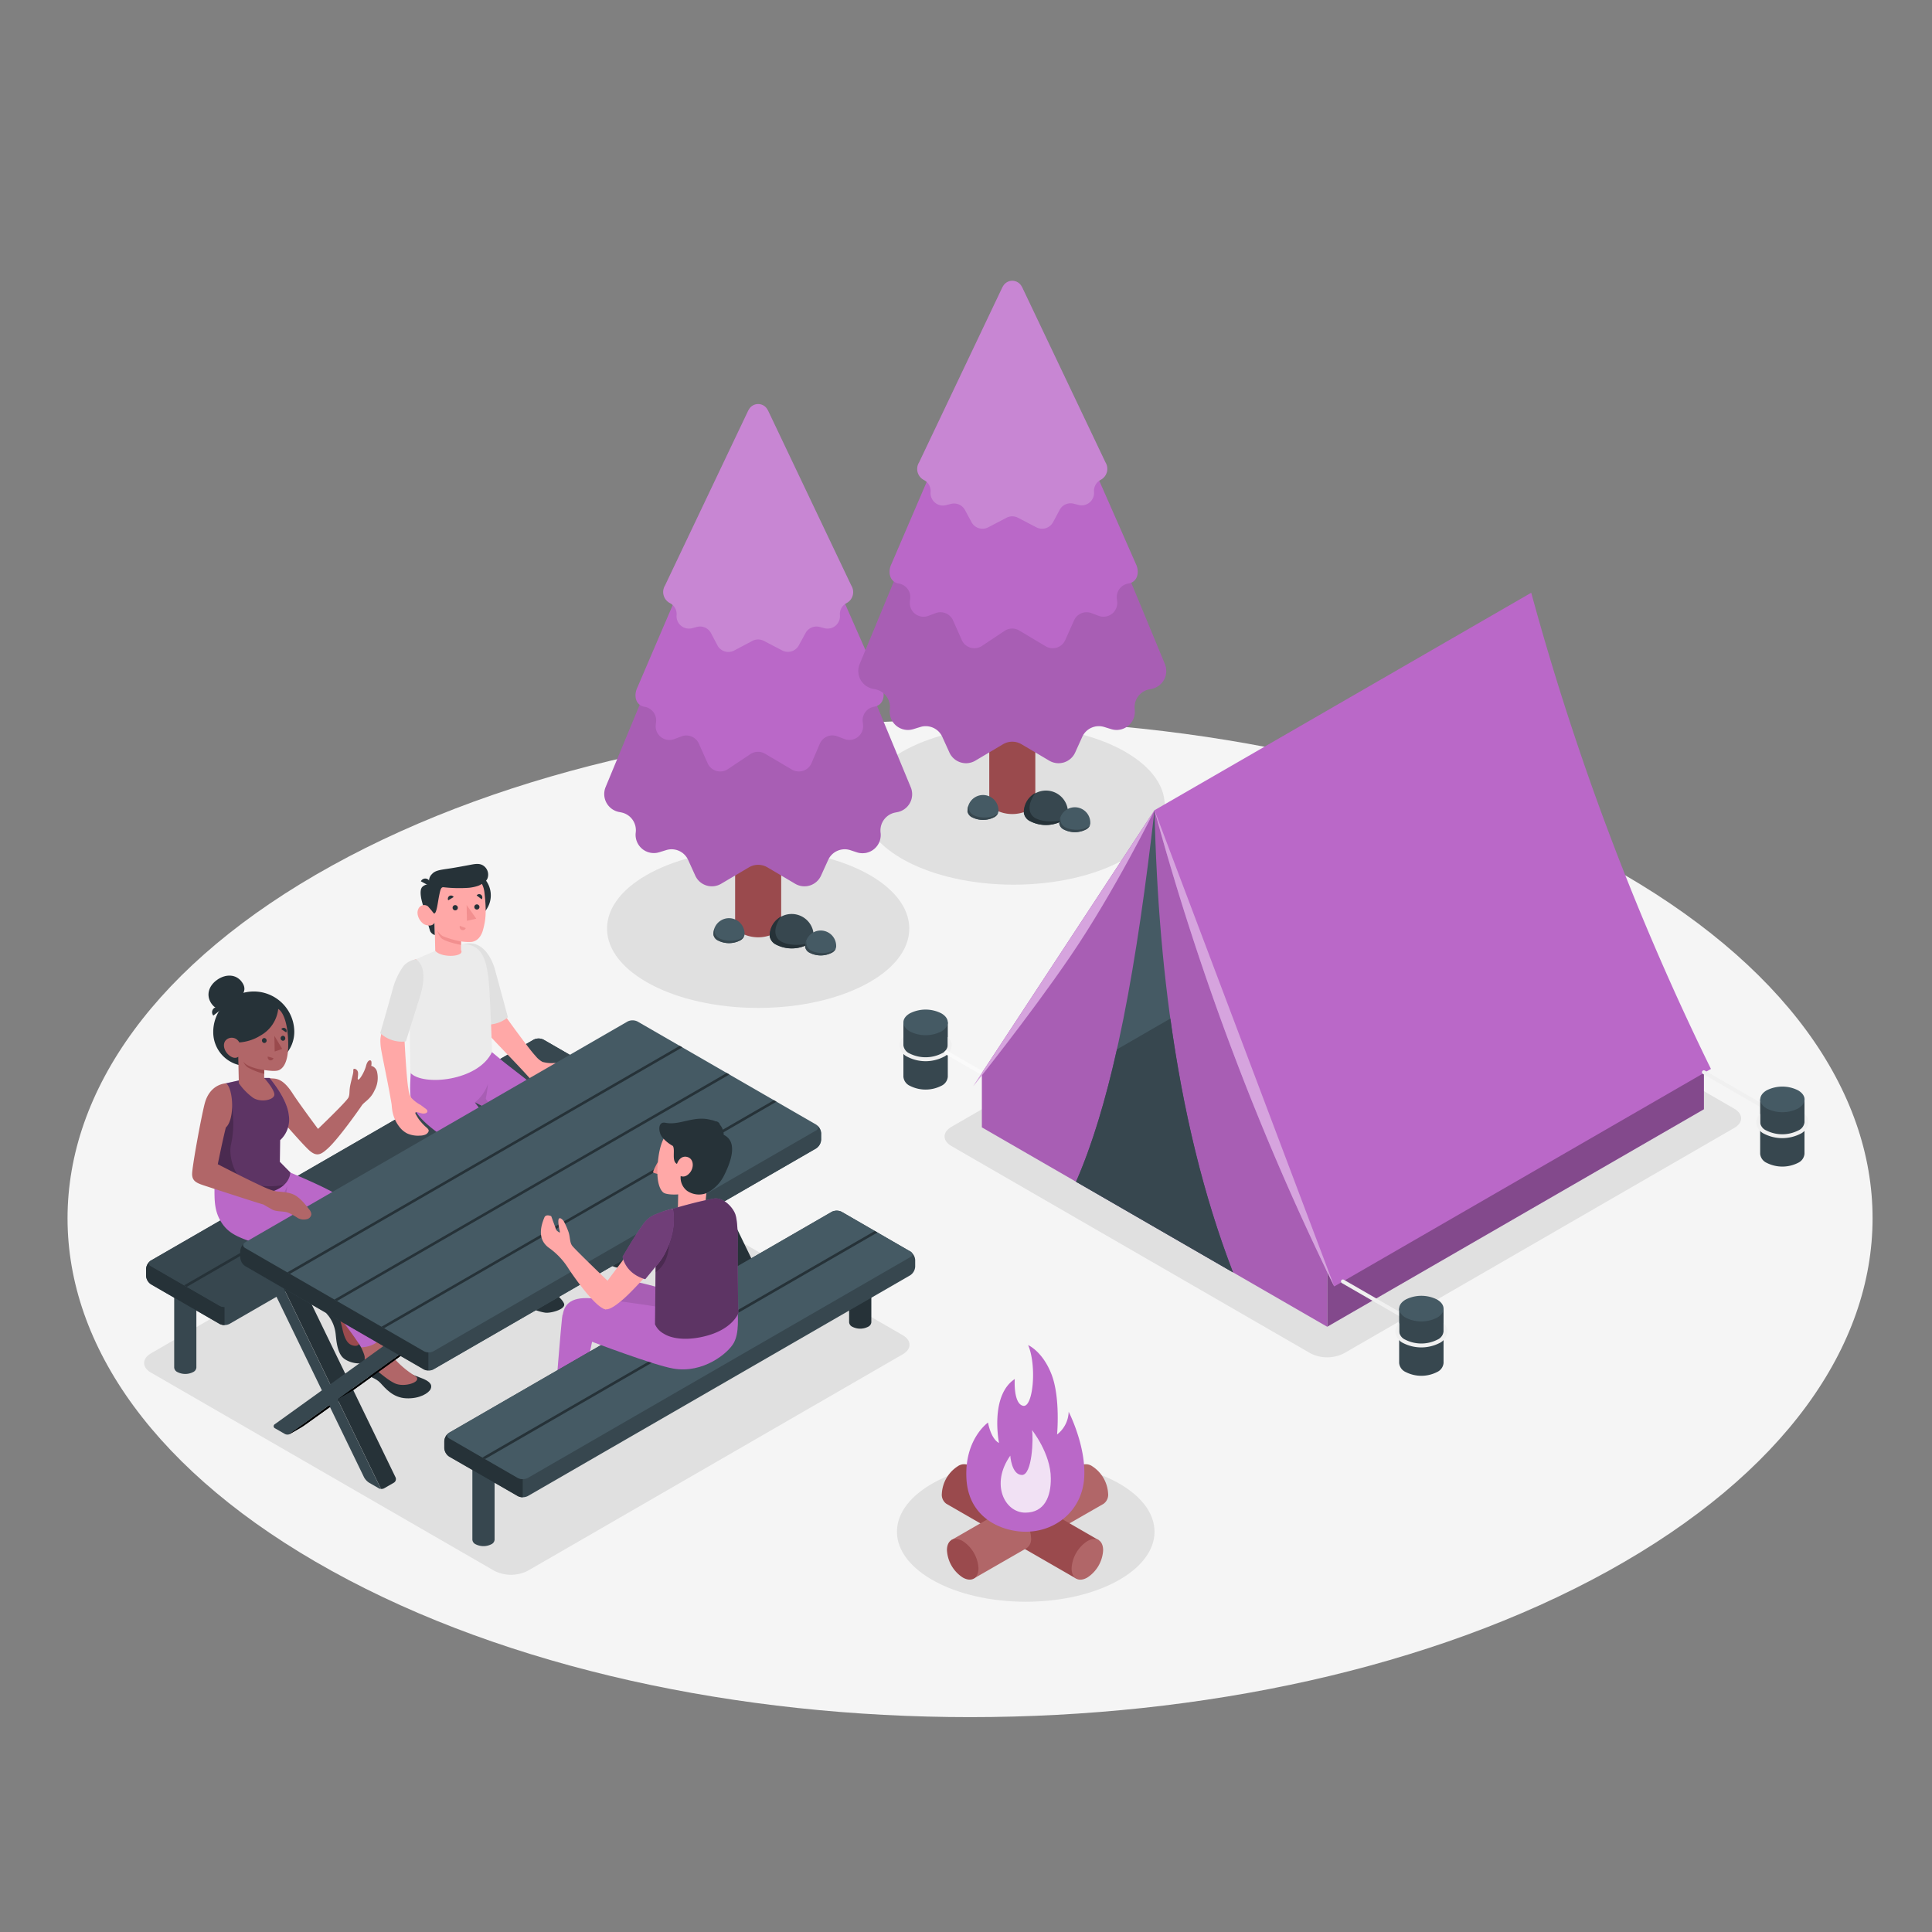 <svg xmlns="http://www.w3.org/2000/svg" viewBox="0 0 500 500"><rect x="0" y="0" width="500" height="500" fill="#808080" stroke="none"/><g id="Floor"><path id="floor" d="M85.89,406.57C177.11,457,325,457,416.21,406.57s91.22-132.13,0-182.54-239.11-50.4-330.32,0S-5.33,356.17,85.89,406.57Z" style="fill:#f5f5f5"></path></g><g id="Shadows"><path id="Shadow" d="M246.25,296.61l92.9,53.63a9.57,9.57,0,0,0,8.66,0l101-58.32c2.39-1.38,2.39-3.62,0-5l-92.89-53.63a9.57,9.57,0,0,0-8.66,0l-101,58.32C243.86,293,243.86,295.23,246.25,296.61Z" style="fill:#e0e0e0"></path><ellipse id="shadow" cx="196.21" cy="240.31" rx="39.11" ry="20.54" style="fill:#e0e0e0"></ellipse><ellipse id="shadow" cx="265.46" cy="396.41" rx="33.33" ry="18.12" style="fill:#e0e0e0"></ellipse><ellipse id="shadow" cx="262.33" cy="208.41" rx="39.11" ry="20.54" style="fill:#e0e0e0"></ellipse><path id="shadow" d="M39.09,355.24l88.83,51.28a9.57,9.57,0,0,0,8.66,0l97-56c2.4-1.38,2.4-3.62,0-5l-88.85-51.3a9.57,9.57,0,0,0-8.66,0l-96.95,56C36.7,351.62,36.7,353.86,39.09,355.24Z" style="fill:#e0e0e0"></path></g><g id="Trees"><g id="Pine"><path d="M202.17,165.76v73.37a3,3,0,0,1-1.74,2.44,9.34,9.34,0,0,1-8.43,0,3,3,0,0,1-1.75-2.44V165.76Z" style="fill:#9a4a4d"></path><path d="M156.72,203.73l36.92-89.14h5.14l36.92,89.15a4.71,4.71,0,0,1-3.44,6.43l-.6.12a4.73,4.73,0,0,0-3.77,5.22h0a4.71,4.71,0,0,1-6.07,5.09L220,220a4.71,4.71,0,0,0-5.68,2.56l-1.84,4.05a4.71,4.71,0,0,1-6.7,2.1l-7.16-4.24a4.71,4.71,0,0,0-4.81,0l-7.17,4.24a4.71,4.71,0,0,1-6.7-2.1l-1.84-4.05a4.71,4.71,0,0,0-5.68-2.56l-1.82.56a4.72,4.72,0,0,1-6.07-5.1h0a4.7,4.7,0,0,0-3.76-5.21l-.61-.12A4.73,4.73,0,0,1,156.72,203.73Z" style="fill:#BA68C8"></path><path d="M156.72,203.73l36.92-89.14h5.14l36.92,89.15a4.71,4.71,0,0,1-3.44,6.43l-.6.12a4.73,4.73,0,0,0-3.77,5.22h0a4.71,4.71,0,0,1-6.07,5.09L220,220a4.71,4.71,0,0,0-5.68,2.56l-1.84,4.05a4.71,4.71,0,0,1-6.7,2.1l-7.16-4.24a4.71,4.71,0,0,0-4.81,0l-7.17,4.24a4.71,4.71,0,0,1-6.7-2.1l-1.84-4.05a4.71,4.71,0,0,0-5.68-2.56l-1.82.56a4.72,4.72,0,0,1-6.07-5.1h0a4.7,4.7,0,0,0-3.76-5.21l-.61-.12A4.73,4.73,0,0,1,156.72,203.73Z" style="opacity:0.1"></path><path d="M165,177.81,193.64,111h5.14l29.4,66.79c1.06,2.15.45,4.71-1.91,5.1a3.56,3.56,0,0,0-3,3.93l.08.69a3.56,3.56,0,0,1-4.82,3.74l-1.82-.69a3.56,3.56,0,0,0-4.53,1.88L210,197.54a3.57,3.57,0,0,1-5.09,1.61L198,195.07a3.58,3.58,0,0,0-3.66,0l-6.12,4.08a3.56,3.56,0,0,1-5.08-1.61l-2.27-5.08a3.55,3.55,0,0,0-4.52-1.88l-1.83.69a3.56,3.56,0,0,1-4.81-3.74l.08-.69a3.57,3.57,0,0,0-3-3.93h0C164.5,182.52,163.9,180,165,177.81Z" style="fill:#BA68C8"></path><path d="M172.1,151.54l21.56-45.32.17-.27a2.74,2.74,0,0,1,4.76,0l.17.28,21.56,45.32a3.22,3.22,0,0,1-1.16,4.49l-.16.09a3.2,3.2,0,0,0-1.63,3.07,3.21,3.21,0,0,1-4,3.38l-1.25-.33a3.22,3.22,0,0,0-3.65,1.59L206.74,167a3.2,3.2,0,0,1-4.32,1.33l-4.72-2.46a3.2,3.2,0,0,0-3,0L190,168.36a3.21,3.21,0,0,1-4.32-1.33L184,163.84a3.21,3.21,0,0,0-3.65-1.59l-1.25.33a3.21,3.21,0,0,1-4-3.38h0a3.19,3.19,0,0,0-1.63-3.07l-.16-.09A3.23,3.23,0,0,1,172.1,151.54Z" style="fill:#BA68C8"></path><path d="M172.1,151.54l21.56-45.32.17-.27a2.74,2.74,0,0,1,4.76,0l.17.28,21.56,45.32a3.22,3.22,0,0,1-1.16,4.49l-.16.09a3.2,3.2,0,0,0-1.63,3.07,3.21,3.21,0,0,1-4,3.38l-1.25-.33a3.22,3.22,0,0,0-3.65,1.59L206.74,167a3.2,3.2,0,0,1-4.32,1.33l-4.72-2.46a3.2,3.2,0,0,0-3,0L190,168.36a3.21,3.21,0,0,1-4.32-1.33L184,163.84a3.21,3.21,0,0,0-3.65-1.59l-1.25.33a3.21,3.21,0,0,1-4-3.38h0a3.19,3.19,0,0,0-1.63-3.07l-.16-.09A3.23,3.23,0,0,1,172.1,151.54Z" style="fill:#fff;opacity:0.2"></path><path d="M199.19,242a5.7,5.7,0,0,1,11.39,0,.92.92,0,0,1,0,.16.81.81,0,0,1,0,.16,2.89,2.89,0,0,1-1.66,2.17,8.88,8.88,0,0,1-8.06,0,3,3,0,0,1-1.67-2.17V242Z" style="fill:#37474f"></path><path d="M200.86,244.44a3,3,0,0,1-1.67-2.17V242a5.68,5.68,0,0,1,3-4.83s-2.84,3.57-.76,5.92c1.43,1.63,6.34,1.92,8.5.64a3.91,3.91,0,0,1-1,.76A8.88,8.88,0,0,1,200.86,244.44Z" style="fill:#263238"></path><path d="M208.4,244.82a4,4,0,0,1,8,0v.23a2.08,2.08,0,0,1-1.18,1.53,6.27,6.27,0,0,1-5.69,0,2.08,2.08,0,0,1-1.18-1.53v-.23Z" style="fill:#455a64"></path><path d="M209.58,246.58a2.08,2.08,0,0,1-1.18-1.53v-.23a4.14,4.14,0,0,1,.27-1.33c-.09,1.72.72,2.77,3.26,3.09s4.21-.75,4.43-1.14a2.36,2.36,0,0,1-1.09,1.14A6.27,6.27,0,0,1,209.58,246.58Z" style="fill:#37474f"></path><path d="M184.64,241.65a4,4,0,0,1,8.05,0v.22a2.06,2.06,0,0,1-1.18,1.53,6.27,6.27,0,0,1-5.69,0,2.06,2.06,0,0,1-1.18-1.53v-.22Z" style="fill:#455a64"></path><path d="M185.82,243.4a2.06,2.06,0,0,1-1.18-1.53v-.22a4,4,0,0,1,.28-1.34c-.1,1.73.71,2.77,3.26,3.1s4.2-.75,4.42-1.15a2.32,2.32,0,0,1-1.09,1.14A6.27,6.27,0,0,1,185.82,243.4Z" style="fill:#37474f"></path></g><g id="pine"><path d="M267.94,133.86v73.38a3,3,0,0,1-1.75,2.43,9.34,9.34,0,0,1-8.43,0,3,3,0,0,1-1.74-2.43V133.86Z" style="fill:#9a4a4d"></path><path d="M222.49,171.84l36.92-89.15h5.14l36.91,89.15a4.72,4.72,0,0,1-3.44,6.44l-.6.12a4.7,4.7,0,0,0-3.76,5.21h0a4.72,4.72,0,0,1-6.07,5.09l-1.82-.56a4.72,4.72,0,0,0-5.69,2.56l-1.83,4.05a4.72,4.72,0,0,1-6.7,2.11l-7.17-4.25a4.71,4.71,0,0,0-4.81,0l-7.16,4.25a4.72,4.72,0,0,1-6.7-2.11l-1.84-4.05a4.71,4.71,0,0,0-5.68-2.56l-1.83.56a4.71,4.71,0,0,1-6.06-5.1h0a4.73,4.73,0,0,0-3.77-5.21l-.6-.12A4.71,4.71,0,0,1,222.49,171.84Z" style="fill:#BA68C8"></path><path d="M222.49,171.84l36.92-89.15h5.14l36.91,89.15a4.72,4.72,0,0,1-3.44,6.44l-.6.12a4.7,4.7,0,0,0-3.76,5.21h0a4.72,4.72,0,0,1-6.07,5.09l-1.82-.56a4.72,4.72,0,0,0-5.69,2.56l-1.83,4.05a4.72,4.72,0,0,1-6.7,2.11l-7.17-4.25a4.71,4.71,0,0,0-4.81,0l-7.16,4.25a4.72,4.72,0,0,1-6.7-2.11l-1.84-4.05a4.71,4.71,0,0,0-5.68-2.56l-1.83.56a4.71,4.71,0,0,1-6.06-5.1h0a4.73,4.73,0,0,0-3.77-5.21l-.6-.12A4.71,4.71,0,0,1,222.49,171.84Z" style="opacity:0.1"></path><path d="M230.72,145.92l28.69-66.8h5.14l29.4,66.8c1.05,2.14.45,4.71-1.91,5.09a3.57,3.57,0,0,0-3,3.94l.08.68a3.56,3.56,0,0,1-4.81,3.74l-1.83-.69a3.56,3.56,0,0,0-4.52,1.88l-2.27,5.08a3.55,3.55,0,0,1-5.08,1.61l-6.83-4.07a3.54,3.54,0,0,0-3.66,0L254,167.25a3.56,3.56,0,0,1-5.09-1.61l-2.26-5.08a3.57,3.57,0,0,0-4.53-1.88l-1.82.69a3.56,3.56,0,0,1-4.82-3.74l.08-.69a3.56,3.56,0,0,0-3-3.93h0C230.27,150.62,229.66,148.06,230.72,145.92Z" style="fill:#BA68C8"></path><path d="M237.87,119.65l21.56-45.33.17-.27a2.74,2.74,0,0,1,4.76,0l.17.28,21.56,45.32a3.21,3.21,0,0,1-1.17,4.49l-.15.09a3.23,3.23,0,0,0-1.64,3.07,3.21,3.21,0,0,1-4,3.38l-1.24-.32a3.2,3.2,0,0,0-3.65,1.59l-1.71,3.19a3.22,3.22,0,0,1-4.32,1.33L263.47,134a3.2,3.2,0,0,0-3,0l-4.72,2.47a3.22,3.22,0,0,1-4.32-1.33L249.74,132a3.21,3.21,0,0,0-3.65-1.59l-1.25.32a3.21,3.21,0,0,1-4-3.38h0a3.2,3.2,0,0,0-1.63-3.07l-.16-.09A3.21,3.21,0,0,1,237.87,119.65Z" style="fill:#BA68C8"></path><path d="M237.87,119.65l21.56-45.33.17-.27a2.74,2.74,0,0,1,4.76,0l.17.28,21.56,45.32a3.21,3.21,0,0,1-1.17,4.49l-.15.09a3.23,3.23,0,0,0-1.64,3.07,3.21,3.21,0,0,1-4,3.38l-1.24-.32a3.2,3.2,0,0,0-3.65,1.59l-1.71,3.19a3.22,3.22,0,0,1-4.32,1.33L263.47,134a3.2,3.2,0,0,0-3,0l-4.72,2.47a3.22,3.22,0,0,1-4.32-1.33L249.74,132a3.21,3.21,0,0,0-3.65-1.59l-1.25.32a3.21,3.21,0,0,1-4-3.38h0a3.2,3.2,0,0,0-1.63-3.07l-.16-.09A3.21,3.21,0,0,1,237.87,119.65Z" style="fill:#fff;opacity:0.2"></path><path d="M265,210.06a5.7,5.7,0,0,1,11.39,0v.32a2.93,2.93,0,0,1-1.66,2.16,8.88,8.88,0,0,1-8.06,0,2.89,2.89,0,0,1-1.67-2.16.92.92,0,0,1,0-.16A.81.81,0,0,1,265,210.06Z" style="fill:#37474f"></path><path d="M266.63,212.54a2.89,2.89,0,0,1-1.67-2.16.92.92,0,0,1,0-.16.81.81,0,0,1,0-.16,5.68,5.68,0,0,1,3-4.84c0,.05-2.83,3.58-.76,5.93,1.43,1.62,6.35,1.92,8.51.63a4.11,4.11,0,0,1-1,.76A8.88,8.88,0,0,1,266.63,212.54Z" style="fill:#263238"></path><path d="M274.17,212.92a4,4,0,0,1,8,0,.49.49,0,0,1,0,.12.41.41,0,0,1,0,.11,2,2,0,0,1-1.17,1.53,6.27,6.27,0,0,1-5.69,0,2.06,2.06,0,0,1-1.18-1.53v-.23Z" style="fill:#455a64"></path><path d="M275.35,214.68a2.06,2.06,0,0,1-1.18-1.53v-.23a3.94,3.94,0,0,1,.27-1.33c-.1,1.72.72,2.77,3.26,3.09s4.2-.75,4.42-1.14a2.34,2.34,0,0,1-1.08,1.14A6.27,6.27,0,0,1,275.35,214.68Z" style="fill:#37474f"></path><path d="M250.41,209.75a4,4,0,0,1,8,0,.41.41,0,0,1,0,.11.49.49,0,0,1,0,.12,2.06,2.06,0,0,1-1.17,1.53,6.33,6.33,0,0,1-5.69,0,2.1,2.1,0,0,1-1.18-1.53v-.23Z" style="fill:#455a64"></path><path d="M251.59,211.51a2.1,2.1,0,0,1-1.18-1.53v-.23a4,4,0,0,1,.27-1.34c-.1,1.73.72,2.78,3.26,3.1s4.2-.75,4.42-1.14a2.42,2.42,0,0,1-1.08,1.14A6.33,6.33,0,0,1,251.59,211.51Z" style="fill:#37474f"></path></g></g><g id="Tent"><g id="tent"><path d="M245.29,278.66V264.59H233.8v14.07a2.86,2.86,0,0,0,1.68,2.35,9,9,0,0,0,8.13,0A2.86,2.86,0,0,0,245.29,278.66Z" style="fill:#37474f"></path><path d="M235.48,262.25a9,9,0,0,1,8.13,0c2.24,1.29,2.24,3.39,0,4.69a9,9,0,0,1-8.13,0C233.24,265.64,233.24,263.54,235.48,262.25Z" style="fill:#455a64"></path><path d="M245.29,268.35v2.16h0a2.64,2.64,0,0,1-1.58,2.12,9.26,9.26,0,0,1-8.33,0,2.66,2.66,0,0,1-1.58-2.12h0v-2.15a3.07,3.07,0,0,0-1,2.16h0a3.56,3.56,0,0,0,2.08,3,10.28,10.28,0,0,0,9.33,0,3.57,3.57,0,0,0,2.08-3A3,3,0,0,0,245.29,268.35Z" style="fill:#f0f0f0"></path><path d="M259.54,281.32a.47.47,0,0,1-.25-.07l-14.56-8.41a.5.5,0,1,1,.5-.86l14.56,8.41a.5.5,0,0,1,.19.68A.52.52,0,0,1,259.54,281.32Z" style="fill:#fafafa"></path><polygon points="343.48 343.36 343.48 329.29 440.97 273 440.97 287.07 343.48 343.36" style="fill:#BA68C8"></polygon><polygon points="343.48 343.36 343.48 329.29 440.97 273 440.97 287.07 343.48 343.36" style="opacity:0.3"></polygon><polygon points="254.11 291.76 343.48 343.36 343.48 329.29 298.79 209.68 254.11 277.69 254.11 291.76" style="fill:#BA68C8"></polygon><polygon points="254.11 291.76 343.48 343.36 343.48 329.29 298.79 209.68 254.11 277.69 254.11 291.76" style="opacity:0.1"></polygon><path d="M298.79,209.68l-46.91,71.41s14.22-17.64,25-33.42C288.43,230.79,298.79,209.68,298.79,209.68Z" style="fill:#BA68C8"></path><path d="M319.1,329.29c-13.12-34-19.31-74.43-20.31-119.61-4.44,38.67-10.29,73.32-20.31,96.15Z" style="fill:#455a64"></path><path d="M345.3,332.93a694.21,694.21,0,0,1-46.51-123.25l97.49-56.28a694.11,694.11,0,0,0,46.51,123.24Z" style="fill:#BA68C8"></path><path d="M345.3,332.93,298.79,209.68A694.21,694.21,0,0,0,345.3,332.93Z" style="fill:#BA68C8"></path><path d="M298.79,209.68l-46.91,71.41s14.22-17.64,25-33.42C288.43,230.79,298.79,209.68,298.79,209.68Z" style="fill:#fff;opacity:0.4"></path><path d="M345.3,332.93,298.79,209.68A694.21,694.21,0,0,0,345.3,332.93Z" style="fill:#fff;opacity:0.4"></path><path d="M289.06,271.59c-2.94,13.09-6.39,24.7-10.58,34.24l40.62,23.46c-7.64-19.83-12.92-41.84-16.21-65.69Z" style="fill:#37474f"></path><path d="M367.85,343.86a.45.45,0,0,1-.25-.07l-20.31-11.72a.51.51,0,0,1-.18-.69.49.49,0,0,1,.68-.18l20.31,11.72a.51.51,0,0,1,.18.69A.5.5,0,0,1,367.85,343.86Z" style="fill:#f0f0f0"></path><path d="M373.59,352.74V338.67H362.1v14.07a2.85,2.85,0,0,0,1.69,2.34,8.94,8.94,0,0,0,8.12,0A2.84,2.84,0,0,0,373.59,352.74Z" style="fill:#37474f"></path><path d="M363.79,336.32a9,9,0,0,1,8.12,0c2.24,1.3,2.24,3.4,0,4.69a8.94,8.94,0,0,1-8.12,0C361.54,339.72,361.54,337.62,363.79,336.32Z" style="fill:#455a64"></path><path d="M373.59,342.42v2.16h0A2.63,2.63,0,0,1,372,346.7a9.19,9.19,0,0,1-8.33,0,2.62,2.62,0,0,1-1.57-2.11h0v-2.16a3.06,3.06,0,0,0-1,2.17h0a3.57,3.57,0,0,0,2.07,3,10.36,10.36,0,0,0,9.33,0,3.57,3.57,0,0,0,2.08-3A3,3,0,0,0,373.59,342.42Z" style="fill:#f0f0f0"></path><path d="M461.27,289.72a.59.59,0,0,1-.25-.07l-20.31-11.73a.5.5,0,0,1-.18-.68.5.5,0,0,1,.68-.18l20.31,11.72a.51.51,0,0,1,.19.69A.5.5,0,0,1,461.27,289.72Z" style="fill:#f0f0f0"></path><path d="M467,298.6V284.53H455.53V298.6a2.85,2.85,0,0,0,1.68,2.34,9,9,0,0,0,8.13,0A2.85,2.85,0,0,0,467,298.6Z" style="fill:#37474f"></path><path d="M457.21,282.18a9,9,0,0,1,8.13,0c2.24,1.3,2.24,3.4,0,4.69a9,9,0,0,1-8.13,0C455,285.58,455,283.48,457.21,282.18Z" style="fill:#455a64"></path><path d="M467,288.28v2.16h0a2.64,2.64,0,0,1-1.58,2.11,9.19,9.19,0,0,1-8.33,0,2.64,2.64,0,0,1-1.58-2.11v-2.17a3.07,3.07,0,0,0-1,2.17h0a3.58,3.58,0,0,0,2.08,3,10.36,10.36,0,0,0,9.33,0,3.59,3.59,0,0,0,2.08-3A3,3,0,0,0,467,288.28Z" style="fill:#f0f0f0"></path></g></g><g id="Characters"><g id="characters"><g id="Legs"><path d="M149,365.82a9,9,0,0,1,.55,2.15,4.77,4.77,0,0,1,.18,2.37,4,4,0,0,1-2.68,2.09,5.2,5.2,0,0,1-3.73-.81,10,10,0,0,0-6-2,8.77,8.77,0,0,1-5.23-2.17c-1.44-1.28-1.1-3.56,1.4-3.55,3,0,7.21.55,11.28,0Z" style="fill:#263238"></path><path d="M163.54,361.11a9.53,9.53,0,0,1,.55,2.15,4.74,4.74,0,0,1,.17,2.37,4,4,0,0,1-2.67,2.09,5.22,5.22,0,0,1-3.74-.81,9.88,9.88,0,0,0-6-2,8.77,8.77,0,0,1-5.23-2.17c-1.45-1.28-1.1-3.56,1.4-3.55,3,0,7.21.55,11.28,0Z" style="fill:#263238"></path><path d="M163.54,358v3.68s-.5,1.22-2.6,1.3a3.17,3.17,0,0,1-2.78-1.33V358Z" style="fill:#ffa8a7"></path><path d="M156.53,333.91c0,4.57,1.28,25.66,1.28,25.66s1.87,2.36,5.93,0l1.38-23.4Z" style="fill:#BA68C8"></path><g style="opacity:0.1"><path d="M156.53,333.91c0,4.57,1.28,25.66,1.28,25.66s1.87,2.36,5.93,0l1.38-23.4Z"></path></g><path d="M149.75,362.75l-.73,3.68s-.5,1.22-2.6,1.3a3.16,3.16,0,0,1-2.78-1.33l.3-4.23Z" style="fill:#ffa8a7"></path><path d="M145.58,340.23c-.38,2.11-2,23.25-2,23.25s2.07,2.89,6.13.53l4.34-20.65Z" style="fill:#BA68C8"></path></g><path d="M50.82,353.92V334.81H45.08v19.11a1.42,1.42,0,0,0,.84,1.17,4.47,4.47,0,0,0,4.06,0A1.42,1.42,0,0,0,50.82,353.92Z" style="fill:#37474f"></path><ellipse cx="47.95" cy="334.81" rx="2.87" ry="1.66" style="fill:#455a64"></ellipse><path d="M148.32,297.64V278.53h-5.75v19.11a1.42,1.42,0,0,0,.85,1.17,4.47,4.47,0,0,0,4.06,0A1.42,1.42,0,0,0,148.32,297.64Z" style="fill:#263238"></path><path d="M143.42,277.36a4.47,4.47,0,0,1,4.06,0,1.23,1.23,0,0,1,0,2.34,4.47,4.47,0,0,1-4.06,0A1.23,1.23,0,0,1,143.42,277.36Z" style="fill:#455a64"></path><path d="M37.8,328.45v1.69a2.87,2.87,0,0,0,1.29,2.25l17.72,10.23a2.88,2.88,0,0,0,2.59,0l99-57.13a2.9,2.9,0,0,0,1.3-2.25v-1.69a2.88,2.88,0,0,0-1.3-2.25l-17.72-10.23a2.88,2.88,0,0,0-2.59,0l-99,57.13A2.87,2.87,0,0,0,37.8,328.45Z" style="fill:#37474f"></path><path d="M58.11,338.24v4.69a2.64,2.64,0,0,1-1.3-.32L39.1,332.39a2.87,2.87,0,0,1-1.3-2.25v-1.69a2.87,2.87,0,0,1,1.06-2.08c-.47.4-.39,1,.24,1.33l17.71,10.22A2.64,2.64,0,0,0,58.11,338.24Z" style="fill:#263238"></path><path d="M39.09,327.7l17.72,10.23a2.9,2.9,0,0,0,2.6,0l99-57.13a.79.79,0,0,0,0-1.5l-17.72-10.23a2.88,2.88,0,0,0-2.59,0l-99,57.13A.79.79,0,0,0,39.09,327.7Z" style="fill:#37474f"></path><polygon points="47.66 332.64 149.21 274.02 149.89 274.41 48.34 333.04 47.66 332.64" style="fill:#263238"></polygon><g id="Character"><g id="Personaje"><polygon points="132.02 329.14 136.79 328.65 135.81 321.35 130.64 321.84 132.02 329.14" style="fill:#ffa8a7"></polygon><path d="M136.39,325.69l-.08-.65c.46.18,3.1,5,4.71,7s4.34,3.8,4.94,5.3-3.41,2.56-4.83,2.38c-1.64-.22-4.53-1.24-5.29-2.27s-1.16-2.59-1.78-3.34-3-2.34-3.35-3.65a12.63,12.63,0,0,1,.18-3.47c.18-.86.1-1.79.39-1.72l.13.69a4.51,4.51,0,0,0,2.59.51C134.7,326.45,136.42,326.22,136.39,325.69Z" style="fill:#263238"></path><polygon points="148.18 319.69 153.22 319.19 150.62 311.33 145.27 311.19 148.18 319.69" style="fill:#ffa8a7"></polygon><path d="M152.66,317.51c.24,0,.61.25,1.24.81a52,52,0,0,0,5.35,3.27c1.71.85,5,2.17,6.53,2.84.94.43.9,1.56-.07,2.21a8.24,8.24,0,0,1-6.19,1.38c-1.53-.34-6.38-3-7.64-2.89s-3.62.06-4.56-.59-.5-2.92-.23-4.09,0-2.66.46-2.57l.3.88c.55.83,5.11.18,5-.57Z" style="fill:#263238"></path><path d="M106.33,276.9c-.34,7.49-1,10.2,6.29,15.75,4.06,3.11,12,8.08,12,8.08a21.07,21.07,0,0,0,.78,8.83C127,314.9,131,324.28,131,324.28a6.8,6.8,0,0,0,5.35-.2s-1.22-7.83-1.78-13.43c-.89-8.85-1.66-11.84-2.05-13.47-.34-1.45-8-9.48-9.62-11.9l15.56,7.82s.08,4.81,1,7.39c2.43,6.68,7.58,16.84,7.58,16.84s3.92.4,5.56-.88c0,0-5-24.48-5.61-26.55-1.09-3.61-14.28-13.1-17-15.38-1.54-1.31-3.26-2.7-3.26-2.7Z" style="fill:#BA68C8"></path><path d="M122.94,285.28a10.48,10.48,0,0,0,3.32-4.72,24.28,24.28,0,0,1-.52,3.59c-.39,1.57,12.76,9,12.76,9Z" style="opacity:0.1"></path><path d="M142,282.84a5.73,5.73,0,0,0,2.56.32,6.83,6.83,0,0,0,3-1.27,3.85,3.85,0,0,0,1.06-1,1.5,1.5,0,0,0,.24-1.23c-.17-.38-.71-.45-1.07-.49a10.58,10.58,0,0,1-1.85-.43c-.3-.09-.6-.18-.9-.3s-.68-.32-1-.47c-.19-.09-.7-.34-.54-.62a.52.52,0,0,1,.3-.2c.36-.13.73-.21,1.09-.34a2,2,0,0,0,.91-.65.63.63,0,0,0,.14-.49.55.55,0,0,0-.35-.36,1.48,1.48,0,0,0-.51-.09l-1.58-.12a8.91,8.91,0,0,1-3.09-.28,5.75,5.75,0,0,1-1.77-1.49c-1.77-1.86-7.56-9.95-7.56-9.95l-3.47-11.49s-.86-6.07-5.48-7.15c-.92,1.43-2.47,1.49-.47,8.3,1.44,4.87,2.9,11.75,4.06,13.57a14.57,14.57,0,0,0,1.69,2.16c3.35,3.57,6.34,6.55,9.6,10.17.28.3.49.66.77,1A9.24,9.24,0,0,0,142,282.84Z" style="fill:#ffa8a7"></path><path d="M119.89,244.36a3.15,3.15,0,0,1,.56,2.61,18.5,18.5,0,0,0,.87,6.83c.91,2.92,3.38,11.23,3.38,11.23a8.25,8.25,0,0,0,6.75-1.76L128.12,251S126.1,242.64,119.89,244.36Z" style="fill:#e0e0e0"></path><path d="M107.59,248.28s-1.6,1.31-1.6,5.45v8.93l.23,15c3.2,3.48,17.58,2.16,21.13-5.43,0,0-.51-16.05-1-19.57-.66-4.78-1.86-8.23-6.47-8.33l-7,1.64Z" style="fill:#ebebeb"></path><path d="M103.41,291.69a5.9,5.9,0,0,0,2,1.66,6.86,6.86,0,0,0,3.24.55,3.8,3.8,0,0,0,1.42-.26,1.53,1.53,0,0,0,.87-.91c.07-.41-.36-.76-.64-1a11.4,11.4,0,0,1-1.33-1.36,8.19,8.19,0,0,1-.59-.73c-.22-.31-.41-.64-.62-1s-.41-.65-.12-.8a.5.5,0,0,1,.36,0c.37.08.73.22,1.1.29a1.83,1.83,0,0,0,1.11-.05.62.62,0,0,0,.38-.34.54.54,0,0,0-.09-.49,1.57,1.57,0,0,0-.38-.35l-1.28-.95a8.91,8.91,0,0,1-2.45-1.9,5.55,5.55,0,0,1-.69-2.21c-.5-2.52-1-12.45-1-12.45l3.25-11.56s3-6.19-.33-9.59c-1.54.71-3.33.55-5.3,7.36-1.41,4.88-3.88,11.47-3.88,13.62a14.86,14.86,0,0,0,.26,2.74c.91,4.81,1.83,8.92,2.63,13.73.07.41.06.83.13,1.23A9.27,9.27,0,0,0,103.41,291.69Z" style="fill:#ffa8a7"></path><path d="M107.59,248.28a5.59,5.59,0,0,0-3.06,1.59,18.34,18.34,0,0,0-2.93,6.22c-.8,3-3.19,11.29-3.19,11.29a8.24,8.24,0,0,0,6.63,2.14l3.82-12.18S111.14,250.34,107.59,248.28Z" style="fill:#e0e0e0"></path><path d="M114.06,231.7a6.48,6.48,0,1,0,6.47-6.47A6.48,6.48,0,0,0,114.06,231.7Z" style="fill:#263238"></path><path d="M109.94,235.57a52.64,52.64,0,0,0,1.39,5.43,2.08,2.08,0,0,0,1.22,1l-.07-3.28Z" style="fill:#263238"></path><path d="M111.18,228.88a2.3,2.3,0,0,0-1.9.67c-.82.84-.36,3.45.66,6l1.87.21Z" style="fill:#263238"></path><path d="M112.37,235.78c-.38.23-.91-.49-1.37-1a1.64,1.64,0,0,0-2.73.44c-.77,1.62.67,3.76,1.85,4.13,2,.65,2.36-.67,2.36-.67l.16,7.39c1.76,2,7.8,1.5,6.66-.19v-2.25a12.91,12.91,0,0,0,2.76.14c1.51-.23,2.45-1.42,2.91-3,.73-2.62,1-4.74.39-9.89-.68-5.65-7.25-5.71-10.8-3.47S112.37,235.78,112.37,235.78Z" style="fill:#ffa8a7"></path><path d="M112.37,236.41c-.19,0-.91-1.18-1.37-1.61-.65-.59.18-5.92.18-5.92a2.51,2.51,0,0,1,.63-2.69c.88-1,2.37-1.09,4.89-1.48,1.33-.21,3.34-.58,4.67-.83,1.58-.3,2.89-.61,4,.36a2.81,2.81,0,0,1,.77,3.15,2.72,2.72,0,0,1-.45.67,2.65,2.65,0,0,1-1.14.78s-.69.61-3.09.91a35.45,35.45,0,0,1-6.64-.13c-.7-.09-.85.58-1.22,2.42C113.28,233.66,113,236.4,112.37,236.41Z" style="fill:#263238"></path><path d="M111.19,229.3l-2.27-1.22a1.26,1.26,0,0,1,1.72-.57A1.37,1.37,0,0,1,111.19,229.3Z" style="fill:#263238"></path><path d="M119.3,243.65a25.42,25.42,0,0,1-4.54-1.31,3.84,3.84,0,0,1-1.63-1.6,5.25,5.25,0,0,0,.93,1.89c.86,1.1,5.24,1.91,5.24,1.91Z" style="fill:#f28f8f"></path><path d="M118.49,234.94a.68.68,0,1,1-.68-.7A.69.69,0,0,1,118.49,234.94Z" style="fill:#263238"></path><path d="M117.41,232.15,116,233a.87.87,0,0,1,.34-1.15A.81.81,0,0,1,117.41,232.15Z" style="fill:#263238"></path><path d="M119,239.6l1.54.58a.8.8,0,0,1-1,.51A.87.87,0,0,1,119,239.6Z" style="fill:#f28f8f"></path><path d="M124.67,232.74l-1.31-1a.8.8,0,0,1,1.14-.17A.86.86,0,0,1,124.67,232.74Z" style="fill:#263238"></path><path d="M124.09,234.75a.67.67,0,1,1-.67-.7A.68.68,0,0,1,124.09,234.75Z" style="fill:#263238"></path><polygon points="120.76 234.21 120.84 238.3 123.26 237.76 120.76 234.21" style="fill:#f28f8f"></polygon></g></g><path d="M69.74,279c1.1.34,3-.67,6,4,1.72,2.66,6.56,9.16,6.56,9.16S89.79,285,90.2,284s.07-1.52.55-3.61.74-2.72.68-3.42,1.1-.32,1.22.58-.29,1.88.1,1.85,1.59-2,2-3.61,1.29-1.62,1.37-1a2.75,2.75,0,0,1-.05,1.05,2.06,2.06,0,0,1,1.48,1.43,6.84,6.84,0,0,1-.66,5c-1,2.21-2.64,2.9-3.26,3.83s-6,8.59-8.77,11.1c-1.74,1.58-2.84,2.24-4.75.58s-9.37-10.38-9.37-10.38Z" style="fill:#b16668"></path><path d="M84.41,336.44c-.36.38-.78.83-.73,1.31a4.86,4.86,0,0,0,1.3,2.74,9.5,9.5,0,0,1,1.87,4.6c.18,1.42.31,5,2.11,6.46s6.16,2.14,6.16-.5-5.2-12.78-5.2-12.78Z" style="fill:#263238"></path><path d="M86.83,338.13a40,40,0,0,1,1.76,5.67c.45,2.12,1.07,3.61,2.15,4.18s2.69.46,2.09-1-2.91-8.73-2.91-8.73Z" style="fill:#9a4a4d"></path><path d="M72.84,302.49s8.62,3.54,12.79,5.78,8.14,4.43,9,6.23.65,6.45.19,10.82-1.41,12.22-1.41,12.22l-12.21-18.3L68.9,311.13Z" style="fill:#BA68C8"></path><path d="M88.73,321.35c-1.2-2.8-3.83-4.67-6.29-6.19-2-1.25-7-4.16-8.76-5.16a8.9,8.9,0,0,0,.64-3,26.73,26.73,0,0,1-1.82,3.46l12.57,9.38,8.61,15.42S89.94,324.15,88.73,321.35Z" style="opacity:0.1"></path><path d="M94.42,351.25c-.35.23-.3,1.1-.27,1.74s-.43,1.48.5,2.47,2.5,1.07,3.77,2.42,3.21,3.84,6.7,4,5.88-1.35,6.35-2.45-.25-2-2.6-2.86c-2.5-.94-3.21-1.22-3.21-1.22Z" style="fill:#263238"></path><path d="M97,343.73s2.35,4.25,3.67,6.16a23.55,23.55,0,0,0,5.22,5.18c.44.34,1.41.94,1.77,1.21a.66.66,0,0,1,.14,1c-.59.85-3.64,1.65-5.63.72s-4.21-3.06-5.45-3.89L95,353a1.44,1.44,0,0,1-.62-1.26c0-.14,0-.31,0-.5,0-1.05-2.13-4.87-2.13-4.87Z" style="fill:#b16668"></path><path d="M55.51,307.14c0,3.48-.1,6.39,1.94,9.44s5,3.91,10.23,5.67c4.36,1.47,10.59,3.82,11.86,4.1s1.53.95,1.83,3.2,1.81,5.73,5.21,9.76a106.81,106.81,0,0,1,6.91,9.37s3.56,0,4.92-2.37c0,0-9.9-23.35-11.48-26s-14.43-9.82-14.43-9.82.22-4.83.39-8.35Z" style="fill:#BA68C8"></path><path d="M61.83,279.61l-3.68.83s1.82,2.57.53,7.71c-.91,3.64-1.78,3.84-3.79,4.63.15,6.65.62,14.36.62,14.36s4.08,3,12.41,1.77c7.32-1,7.21-5.48,7.21-5.48l-2.71-2.75.07-5.61a7.24,7.24,0,0,0,2.25-6.48c-.45-4.4-5-9.62-5-9.62H68.4Z" style="fill:#BA68C8"></path><path d="M61.83,279.61l-3.68.83s1.82,2.57.53,7.71c-.91,3.64-1.78,3.84-3.79,4.63.15,6.65.62,14.36.62,14.36s4.08,3,12.41,1.77c7.32-1,7.21-5.48,7.21-5.48l-2.71-2.75.07-5.61a7.24,7.24,0,0,0,2.25-6.48c-.45-4.4-5-9.62-5-9.62H68.4Z" style="opacity:0.5"></path><path d="M73.54,306.61c-3.76.85-9.22.32-11.2-1.52s-3.24-6.37-2.51-9.09a25.62,25.62,0,0,0,0-10.5l-.68-.29a14.87,14.87,0,0,1-.44,2.94c-.91,3.64-1.78,3.84-3.79,4.63,0,6.79.62,14.36.62,14.36s4.08,3,12.41,1.77a10.11,10.11,0,0,0,5.62-2.3Z" style="opacity:0.2"></path><path d="M67.66,275.79l-3.47.09a8.75,8.75,0,0,1-9-8.51h0a10.48,10.48,0,0,1,10.2-10.77h0a10.49,10.49,0,0,1,10.77,10.2h0A8.76,8.76,0,0,1,67.66,275.79Z" style="fill:#263238"></path><path d="M62.63,254.19c1.55,2.17,0,3.72-2.17,5.27s-4.14,2.51-5.69.34-.78-4.65,1.39-6.2S61.08,252,62.63,254.19Z" style="fill:#263238"></path><path d="M57.39,261.14l-2.18,1.69a1.34,1.34,0,0,1,.19-1.93A1.45,1.45,0,0,1,57.39,261.14Z" style="fill:#263238"></path><path d="M72,261.12c1.12.62,2.57,3.37,2.59,9.21,0,5-1.55,6.22-2.35,6.6s-2.35.2-3.87,0l0,2.05s2.72,3,2.63,4.35-3.49,2.07-5.48.79a15.83,15.83,0,0,1-3.71-3.79l-.15-6.86s-.86.88-2.4-.39c-1.28-1.06-1.75-2.88-.8-3.89a2.16,2.16,0,0,1,3.46.59,11.93,11.93,0,0,0,5.57-1.83A9,9,0,0,0,72,261.12Z" style="fill:#b16668"></path><path d="M69,269.24a.63.63,0,0,1-.57.69.65.65,0,0,1-.1-1.29A.65.65,0,0,1,69,269.24Z" style="fill:#263238"></path><path d="M69.31,273.43l1.46.42a.75.75,0,0,1-.93.55A.8.8,0,0,1,69.31,273.43Z" style="fill:#9a4a4d"></path><path d="M74.08,267.19l-1.28-.84a.74.74,0,0,1,1-.24A.81.81,0,0,1,74.08,267.19Z" style="fill:#263238"></path><path d="M73.83,268.66a.63.63,0,0,1-.57.69.65.65,0,0,1-.1-1.29A.64.64,0,0,1,73.83,268.66Z" style="fill:#263238"></path><polygon points="71.01 268.07 71.09 272.13 73.04 271.46 71.01 268.07" style="fill:#9a4a4d"></polygon><path d="M68.37,276.92c-1.6-.17-4.9-1-5.44-2.3a3.33,3.33,0,0,0,1.19,1.62,17.29,17.29,0,0,0,4.26,1.67Z" style="fill:#9a4a4d"></path><path d="M110.91,345.71,85.39,364.12l-7,5-3.31,1.91h0a1.56,1.56,0,0,1-.33.14L78,368.9l7.22-5.21,21.67-15.64Z" style="fill:#263238"></path><path d="M98.15,385.23l-.15-.08-2.47-1.42a3.9,3.9,0,0,1-1.31-1.4l-28-57.73,4.06,2.34,26.65,55,1.67,3.42A1.52,1.52,0,0,1,98.15,385.23Z" style="fill:#37474f"></path><path d="M101.92,383.73l-2.45,1.41a1.41,1.41,0,0,1-.86.19l-1.67-3.42-26.65-55,4.06-2.34,28,57.73A1.09,1.09,0,0,1,101.92,383.73Z" style="fill:#263238"></path><polygon points="87.35 362.12 91.41 359.77 110.91 345.7 106.85 348.05 87.35 362.12"></polygon><path d="M85.18,363.69,78,368.9l-3.22,2.32a1.45,1.45,0,0,1-1.11-.14l-2.47-1.42a.6.6,0,0,1-.06-1.09l31.74-22.83,4,2.31Z" style="fill:#37474f"></path><path d="M79.22,368.57c-.45.33-1.2.81-1.68,1.09l-2.44,1.41a2,2,0,0,1-.36.15L78,368.9l7.22-5.21.21.43Z"></path><path d="M204.33,291.77l-25.52,18.41-7,5-3.31,1.91h0a1.56,1.56,0,0,1-.33.14l3.22-2.32,7.22-5.21,21.67-15.64Z" style="fill:#263238"></path><path d="M191.57,331.29l-.15-.08L189,329.79a4,4,0,0,1-1.31-1.4l-28-57.73,4.06,2.34,26.65,55,1.67,3.42A1.52,1.52,0,0,1,191.57,331.29Z" style="fill:#37474f"></path><path d="M195.34,329.79l-2.45,1.41a1.41,1.41,0,0,1-.86.19L190.36,328l-26.65-55,4.06-2.34,28,57.73A1.08,1.08,0,0,1,195.34,329.79Z" style="fill:#263238"></path><polygon points="180.77 308.18 184.83 305.83 204.33 291.76 200.27 294.11 180.77 308.18"></polygon><path d="M178.6,309.75,171.38,315l-3.22,2.32a1.45,1.45,0,0,1-1.11-.14l-2.47-1.42a.6.6,0,0,1-.06-1.09l31.74-22.83,4,2.31Z" style="fill:#37474f"></path><path d="M172.64,314.63c-.45.33-1.2.81-1.68,1.09l-2.44,1.41a2,2,0,0,1-.36.15l3.22-2.32,7.22-5.21.21.43Z"></path><path d="M211.4,291.18a1.46,1.46,0,0,0-.24-.17L165,264.37a2.9,2.9,0,0,0-2.6,0L70.28,317.56l-6.82,3.94a.76.76,0,0,0-.17.13.43.43,0,0,0-.12.11l0,0a.36.36,0,0,0-.08.09,2.83,2.83,0,0,0-.89,1.9v1.69a2.87,2.87,0,0,0,1.29,2.25l46.15,26.64a2.8,2.8,0,0,0,2.6,0l99-57.13a2.86,2.86,0,0,0,1.3-2.25v-1.69A2.89,2.89,0,0,0,211.4,291.18Z" style="fill:#455a64"></path><path d="M212.46,293.26V295a2.86,2.86,0,0,1-1.3,2.25l-98.95,57.13a2.64,2.64,0,0,1-1.3.32V350a2.63,2.63,0,0,0,1.3-.31l99-57.13c.63-.36.71-.92.24-1.33A2.89,2.89,0,0,1,212.46,293.26Z" style="fill:#37474f"></path><path d="M110.91,350v4.7a2.64,2.64,0,0,1-1.3-.32L63.46,327.69a2.87,2.87,0,0,1-1.29-2.25v-1.69a2.83,2.83,0,0,1,.89-1.9c-.27.39-.13.84.4,1.15l46.15,26.64A2.63,2.63,0,0,0,110.91,350Z" style="fill:#263238"></path><polygon points="74.35 329.29 175.91 270.66 176.58 271.05 75.03 329.68 74.35 329.29" style="fill:#263238"></polygon><polygon points="86.54 336.32 188.09 277.69 188.77 278.08 87.21 336.71 86.54 336.32" style="fill:#263238"></polygon><polygon points="98.72 343.36 200.28 284.73 200.95 285.12 99.39 343.75 98.72 343.36" style="fill:#263238"></polygon><path d="M128,398.48V379.37h-5.75v19.11a1.42,1.42,0,0,0,.84,1.17,4.49,4.49,0,0,0,4.07,0A1.42,1.42,0,0,0,128,398.48Z" style="fill:#37474f"></path><ellipse cx="125.12" cy="379.37" rx="2.87" ry="1.66" style="fill:#455a64"></ellipse><path d="M225.5,342.2V323.09h-5.75V342.2a1.41,1.41,0,0,0,.84,1.17,4.47,4.47,0,0,0,4.06,0A1.43,1.43,0,0,0,225.5,342.2Z" style="fill:#263238"></path><path d="M220.59,321.92a4.47,4.47,0,0,1,4.06,0,1.23,1.23,0,0,1,0,2.34,4.47,4.47,0,0,1-4.06,0A1.23,1.23,0,0,1,220.59,321.92Z" style="fill:#455a64"></path><path d="M115,373v1.69a2.86,2.86,0,0,0,1.3,2.25L134,387.18a2.9,2.9,0,0,0,2.6,0l98.95-57.13a2.86,2.86,0,0,0,1.3-2.25v-1.69a2.86,2.86,0,0,0-1.3-2.25l-17.71-10.23a2.9,2.9,0,0,0-2.6,0l-98.95,57.13A2.87,2.87,0,0,0,115,373Z" style="fill:#37474f"></path><path d="M135.28,382.79v4.7a2.64,2.64,0,0,1-1.3-.32L116.27,377a2.87,2.87,0,0,1-1.3-2.25V373a2.87,2.87,0,0,1,1.06-2.08c-.47.4-.39,1,.24,1.33L134,382.48A2.63,2.63,0,0,0,135.28,382.79Z" style="fill:#263238"></path><path d="M116.27,372.26,134,382.49a2.9,2.9,0,0,0,2.6,0l98.95-57.13a.79.79,0,0,0,0-1.5l-17.71-10.23a2.9,2.9,0,0,0-2.6,0l-98.95,57.13C115.55,371.18,115.55,371.85,116.27,372.26Z" style="fill:#455a64"></path><polygon points="124.84 377.21 226.39 318.58 227.07 318.97 125.52 377.6 124.84 377.21" style="fill:#263238"></polygon><path d="M68.17,311.73c-2.7-.79-12.32-3.94-15.25-4.89-2-.66-3.14-1.13-3.2-2.89s2.39-15.08,3.27-18.4c.77-2.9,2.68-4.89,5.53-5.2,1.93,1.53,2.24,9.4-.07,11.44-.86,3.42-2.09,9.51-2.09,9.51s5.17,2.68,9.09,4.57c2,.94,4.61,2.29,6.17,2.46s3.54.21,5,1.16a9.82,9.82,0,0,1,2,1.8c.48.54.94,1.11,1.39,1.69a2.14,2.14,0,0,1,.57,1.26,1.46,1.46,0,0,1-1.09,1.26,3.28,3.28,0,0,1-2.42-.27,16.48,16.48,0,0,0-2.53-1.41c-1.1-.41-3-.19-4.08-.78Z" style="fill:#b16668"></path><g id="character"><path d="M190.61,339.48s-18-5.68-21.31-6.59-9.61-2.42-11.46-1.59-2.78,1.79-3,4.45c0,.5,0,2.94,0,2.94s9.16,2.83,16.66,2.83S190.61,339.48,190.61,339.48Z" style="fill:#BA68C8"></path><g style="opacity:0.1"><path d="M190.61,339.48c1.28.4-17.92-5.66-21.31-6.59s-9.61-2.42-11.46-1.59-2.78,1.79-3,4.45c0,.5,0,2.94,0,2.94s9.16,2.83,16.66,2.83S190.61,339.48,190.61,339.48Z"></path></g><polygon points="175.55 307.3 175.41 314.21 182.07 316.4 182.98 307.02 175.55 307.3" style="fill:#ffa8a7"></polygon><path d="M170.28,300.67s-1.46,2.56-1.22,2.79a5,5,0,0,0,1.47.39Z" style="fill:#f28f8f"></path><path d="M173.85,292.24c-1.43,1-3,2.83-3.56,8.18-.65,5.85.76,7.74,1.41,8.23,1,.72,4.84.6,6.21,0,1.73-.8,5.11-3,6.55-6.19,1.68-3.81,1.51-8.56-1.21-10.08A10.18,10.18,0,0,0,173.85,292.24Z" style="fill:#ffa8a7"></path><path d="M171.42,294.36a9.7,9.7,0,0,0,2.72,2.21c.67,1.05-.4,3.95,1.06,4.65,0,0,.67-2.19,2.52-1.83s2,2.76.77,4.17-2.33.79-2.33.79a4.3,4.3,0,0,0,1.68,3.85,5.41,5.41,0,0,0,5,.58,10.21,10.21,0,0,0,4.55-4.58c2.49-4.95,3.07-9-.1-10.51a3.85,3.85,0,0,0-3.29-3.85c-4.45-1.23-8.06,1.5-11.81.73C170.21,290.17,170.31,293,171.42,294.36Z" style="fill:#263238"></path><path d="M184,292l2.31-1a1.26,1.26,0,1,0-2.31,1Z" style="fill:#263238"></path><path d="M190.91,337.3c0,3.64.46,7.56-1,10.23s-7.93,8-15.67,6.65c-5.06-.85-21.41-7.08-21.41-7.08s-7.23-2.67-7.27-4.58c0-.46,0-.95,0-1.45.16-2.53,1.18-5.26,6.48-5.12,5.78.15,22.94,3,22.94,3Z" style="fill:#BA68C8"></path><path d="M190.32,314.32c-.63-1.9-3.21-4.58-5.62-4.13-4.43.82-9.28,2.26-10.57,2.63h0s.58,9.77-4.44,12.73l-.18,17.17a5.17,5.17,0,0,0,2.28,2.44c2.07,1.32,6.08,1.9,11.12.53,6.77-1.83,8.17-5.84,8.17-5.84s-.22-11.39-.17-16.66C191,318.43,190.75,315.63,190.32,314.32Z" style="fill:#BA68C8"></path><g style="opacity:0.5"><path d="M190.32,314.32c-.63-1.9-3.21-4.58-5.62-4.13-4.43.82-9.28,2.26-10.57,2.63h0s.58,9.77-4.44,12.73l-.18,17.17a5.17,5.17,0,0,0,2.28,2.44c2.07,1.32,6.08,1.9,11.12.53,6.77-1.83,8.17-5.84,8.17-5.84s-.22-11.39-.17-16.66C191,318.43,190.75,315.63,190.32,314.32Z"></path></g><g style="opacity:0.2"><path d="M169.67,327.85a16.13,16.13,0,0,0,3.44-5.76s.14,4.7-3.46,7.19Z"></path></g><path d="M174.13,312.82c-2.74.83-4.4,1-7.43,5.63s-9.87,13.37-10.52,14.48a5.87,5.87,0,0,0-.3,5.3c.74,1.32,2.5.54,5.51-2.09s9-9.55,9-9.55A49.43,49.43,0,0,0,174.13,312.82Z" style="fill:#ffa8a7"></path><path d="M174.13,312.82a21.47,21.47,0,0,0-4,1.26,7.17,7.17,0,0,0-3.37,2.32c-2.46,3.29-5.63,8.84-5.63,8.84s.57,4.3,5.86,5.82l2.6-3.17a15.74,15.74,0,0,0,2.81-4.18C173.63,321.09,175,316.94,174.13,312.82Z" style="fill:#BA68C8"></path><g style="opacity:0.4"><path d="M174.13,312.82a21.47,21.47,0,0,0-4,1.26,7.17,7.17,0,0,0-3.37,2.32c-2.46,3.29-5.63,8.84-5.63,8.84s.57,4.3,5.86,5.82l2.6-3.17a15.74,15.74,0,0,0,2.81-4.18C173.63,321.09,175,316.94,174.13,312.82Z"></path></g><path d="M156.8,338.88c-2.53-.31-8-8-9.68-10.58a18.69,18.69,0,0,0-5.12-5.41c-2.68-2-2.29-5-1.12-7.8.41-1,1.78-.34,1.78-.34l.48,1.32.84,2.29c.57.53.89.7.93.54s-.42-1.52-.41-2.81c0-1.54,1.1-.53,1.42,0a18.89,18.89,0,0,1,1.14,2.56c.54,1.38.32,2.78,1,3.72s9.48,9.39,9.48,9.39Z" style="fill:#ffa8a7"></path></g></g></g><g id="Fire"><g id="fire"><path d="M259.84,390.67l20-11.48h0a2.89,2.89,0,0,1,2.87.3,9,9,0,0,1,4.07,7.06,2.86,2.86,0,0,1-1.19,2.64h0l-19.83,11.39-.36-.6a4,4,0,0,1-1.17-.46,9,9,0,0,1-4.08-7.06,4.81,4.81,0,0,1,.12-1.05Z" style="fill:#b16668"></path><path d="M262.81,390.91a9,9,0,0,1,4.07,7.06c0,2.6-1.82,3.66-4.07,2.36a9,9,0,0,1-4.08-7.07C258.73,390.66,260.55,389.61,262.81,390.91Z" style="fill:#9a4a4d"></path><path d="M284.38,398.61l-33.69-19.42h0a2.87,2.87,0,0,0-2.86.3,9,9,0,0,0-4.08,7.06,2.86,2.86,0,0,0,1.19,2.64h0l33.54,19.33.36-.61a4.18,4.18,0,0,0,1.17-.45,9,9,0,0,0,4.08-7.07,4.17,4.17,0,0,0-.13-1Z" style="fill:#9a4a4d"></path><path d="M281.41,398.84a9,9,0,0,0-4.08,7.07c0,2.6,1.83,3.65,4.08,2.35a9,9,0,0,0,4.08-7.06C285.49,398.6,283.66,397.54,281.41,398.84Z" style="fill:#b16668"></path><path d="M246.18,398.59l13.71-7.9h0a2.86,2.86,0,0,1,2.87.29,9,9,0,0,1,4.08,7.06,2.87,2.87,0,0,1-1.19,2.64h0l-13.56,7.8-.36-.6a4.23,4.23,0,0,1-1.17-.46,9,9,0,0,1-4.08-7.06,4.25,4.25,0,0,1,.13-1.05Z" style="fill:#b16668"></path><path d="M249.15,398.83a9,9,0,0,1,4.08,7.06c0,2.6-1.83,3.66-4.08,2.36a9,9,0,0,1-4.08-7.07C245.07,398.58,246.9,397.53,249.15,398.83Z" style="fill:#9a4a4d"></path><path d="M265.4,396.41c-5.81,0-14.66-3.28-15.28-13.6s5.58-14.66,5.58-14.66.67,4.14,2.84,5.29c0,0-2.44-12.21,4.08-16.55,0,0-.43,6.37,2.16,6.93s3.59-10.39,1.3-15.71c0,0,3.76,1.6,6.07,7.62s1.42,15.51,1.42,15.51a7.67,7.67,0,0,0,3-5.88s4.64,9,4,17.32S273.2,396.41,265.4,396.41Z" style="fill:#BA68C8"></path><path d="M265.35,391.47c-5.35,0-9.08-7.39-3.89-14.75,0,0,.31,4.95,3,5s3-9.47,2.63-11.62c0,0,4.86,6.08,4.86,12.49C272,387.23,270.37,391.48,265.35,391.47Z" style="fill:#fff;opacity:0.8"></path></g></g></svg>